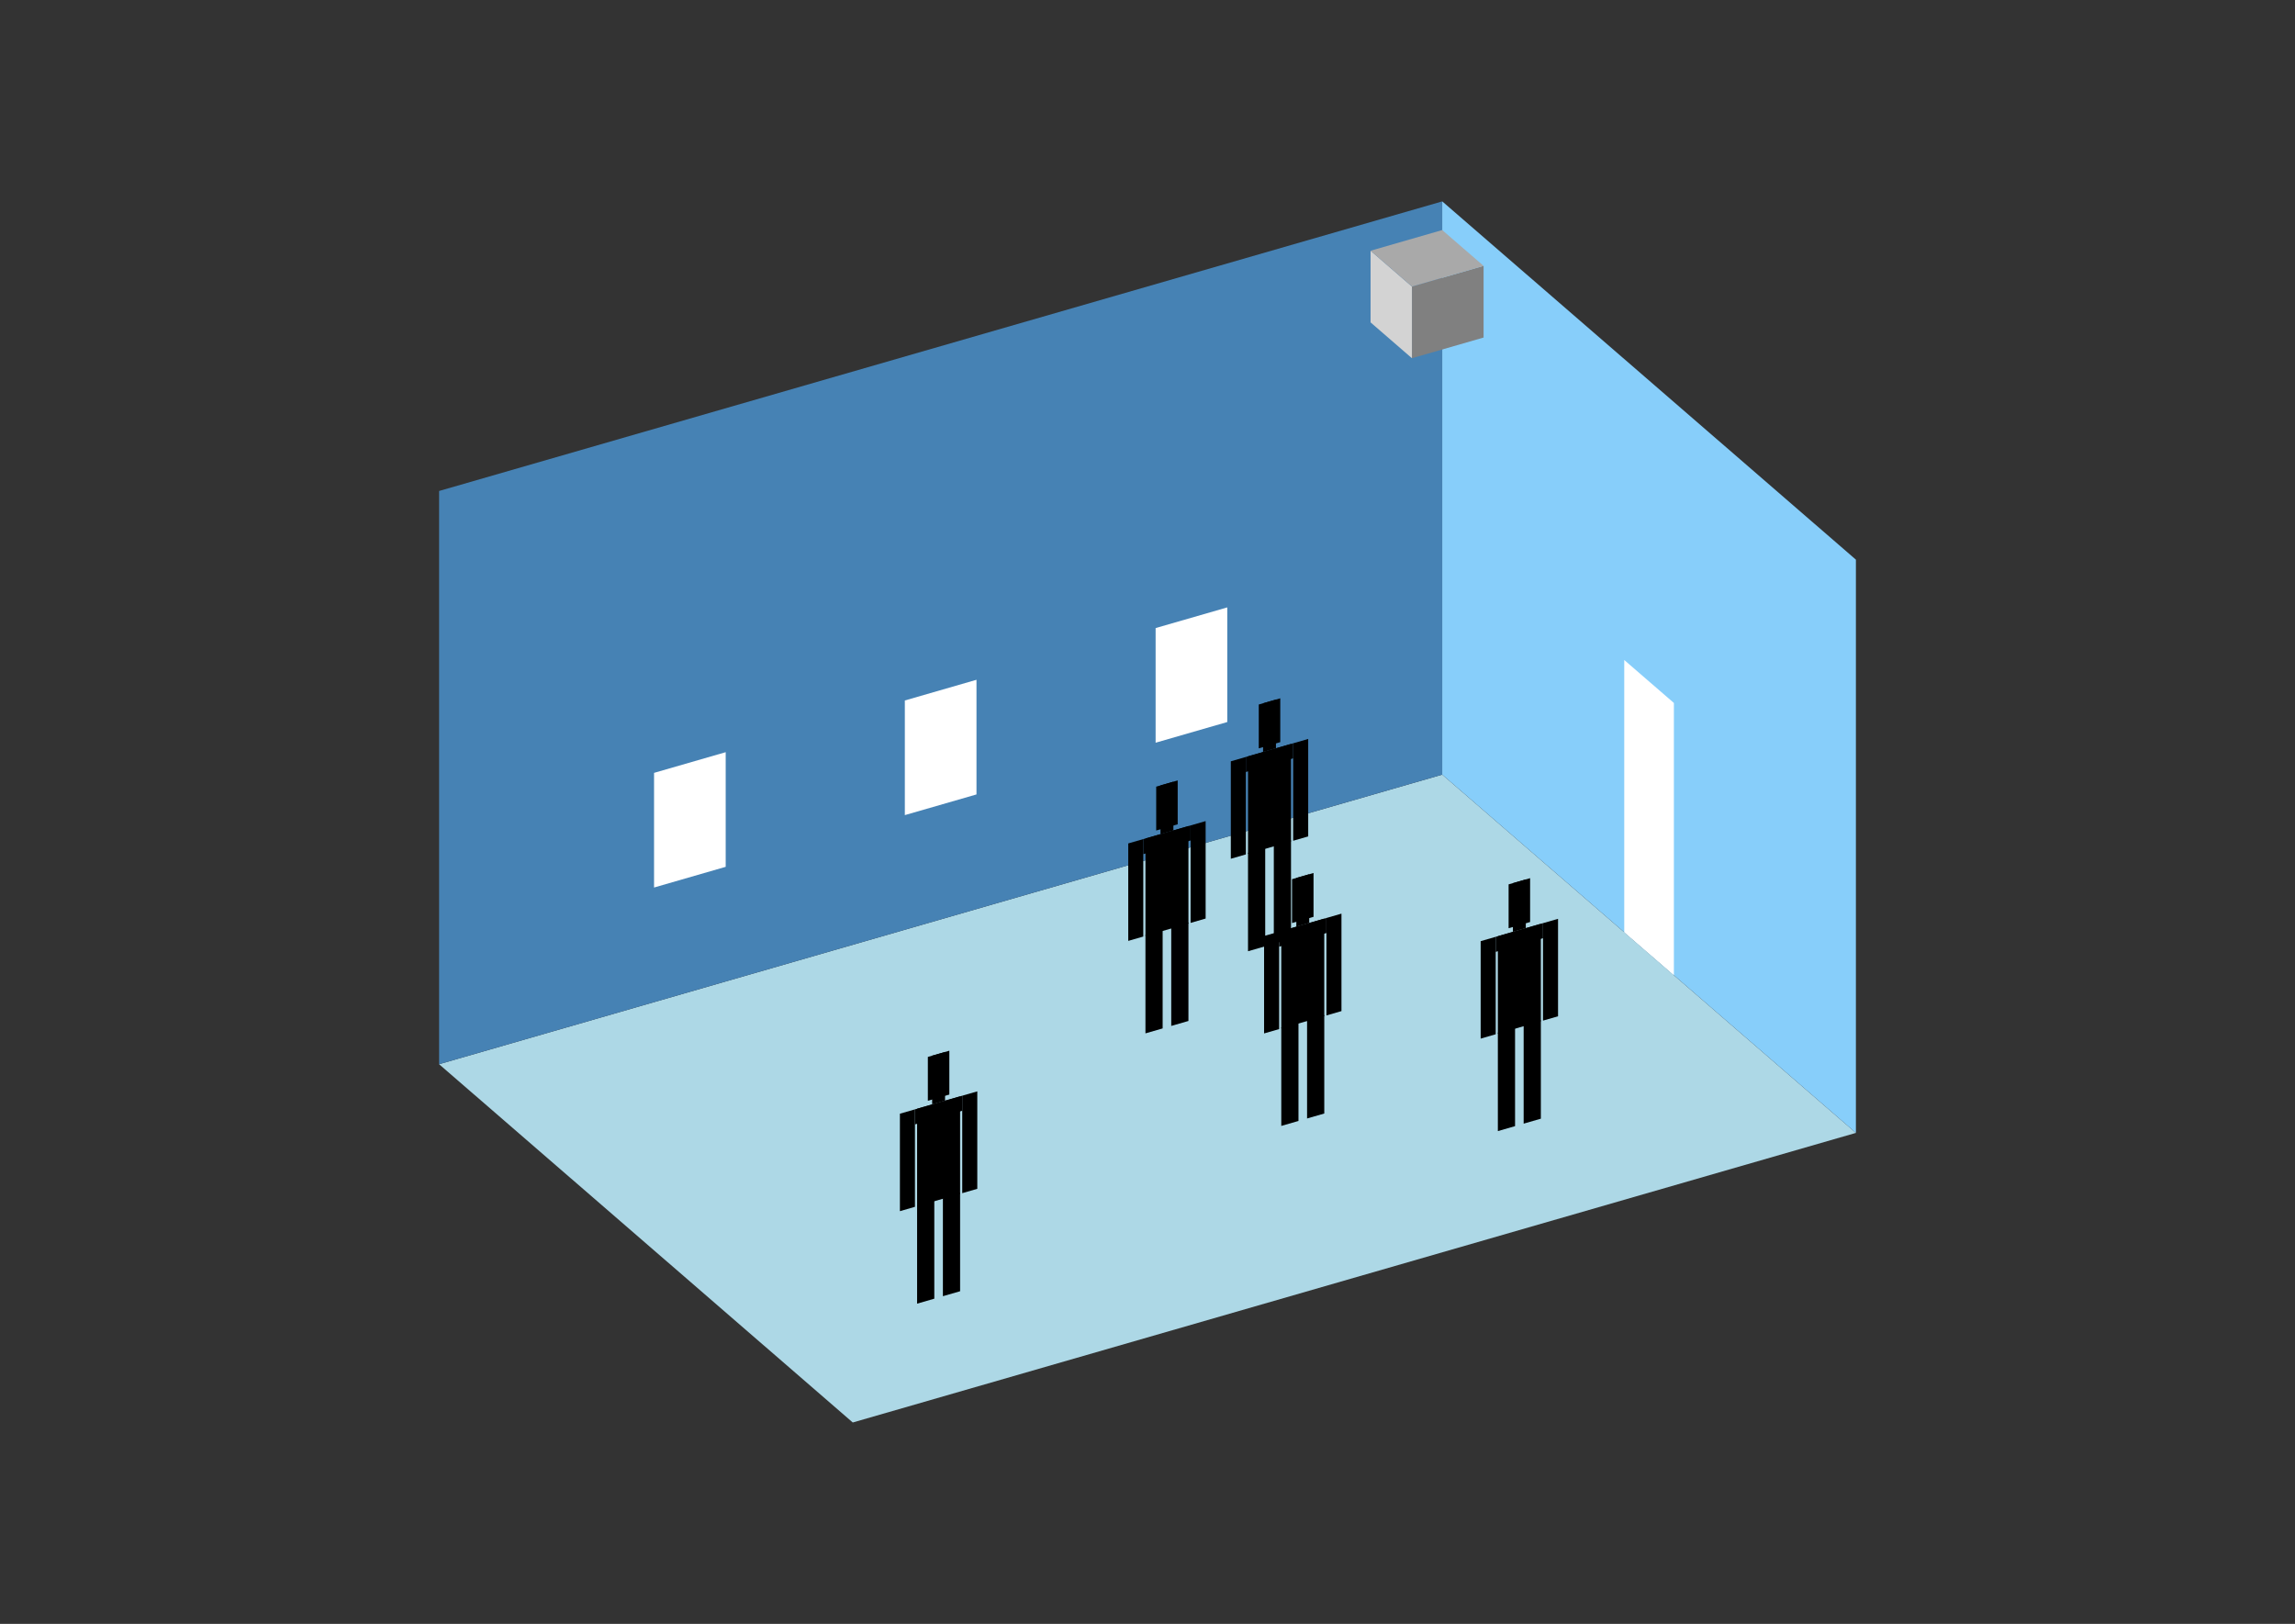 <?xml version="1.0" encoding="UTF-8"?>
<svg
  xmlns="http://www.w3.org/2000/svg"
  width="848"
  height="600"
  style="background-color:white"
>
  <rect width="100%" height="100%" fill="#333333" stroke="none"/>
  <polygon fill="lightblue" points="315.1,525.589 162.245,393.212 532.9,286.214 685.755,418.59" />
  <polygon fill="steelblue" points="162.245,393.212 162.245,181.41 532.9,74.411 532.9,286.214" />
  <polygon fill="lightskyblue" points="685.755,418.59 685.755,206.788 532.9,74.411 532.9,286.214" />
  <polygon fill="white" points="618.499,360.345 618.499,259.738 600.156,243.853 600.156,344.459" />
  <polygon fill="white" points="241.671,327.924 241.671,285.563 268.146,277.92 268.146,320.281" />
  <polygon fill="white" points="334.335,301.174 334.335,258.813 360.81,251.171 360.81,293.531" />
  <polygon fill="white" points="426.998,274.424 426.998,232.064 453.474,224.421 453.474,266.781" />
  <polygon fill="grey" points="521.71,132.357 521.71,105.882 548.185,98.239 548.185,124.714" />
  <polygon fill="lightgrey" points="521.71,132.357 521.71,105.882 506.424,92.644 506.424,119.119" />
  <polygon fill="darkgrey" points="521.71,105.882 506.424,92.644 532.9,85.001 548.185,98.239" />
  <polygon fill="hsl(324.0,50.0%,70.716%)" points="461.142,351.468 461.142,315.102 467.496,313.267 467.496,349.634" />
  <polygon fill="hsl(324.0,50.0%,70.716%)" points="477.027,346.882 477.027,310.516 470.673,312.35 470.673,348.717" />
  <polygon fill="hsl(324.0,50.0%,70.716%)" points="454.787,317.296 454.787,281.289 460.347,279.684 460.347,315.691" />
  <polygon fill="hsl(324.0,50.0%,70.716%)" points="477.821,310.647 477.821,274.64 483.381,273.035 483.381,309.042" />
  <polygon fill="hsl(324.0,50.0%,70.716%)" points="460.347,285.244 460.347,279.684 477.821,274.64 477.821,280.2" />
  <polygon fill="hsl(324.0,50.0%,70.716%)" points="461.142,315.462 461.142,279.455 477.027,274.87 477.027,310.876" />
  <polygon fill="hsl(324.0,50.0%,70.716%)" points="465.113,276.508 465.113,260.306 473.055,258.013 473.055,274.216" />
  <polygon fill="hsl(324.0,50.0%,70.716%)" points="466.701,277.85 466.701,259.847 471.467,258.471 471.467,276.475" />
  <polygon fill="hsl(324.0,50.0%,65.218%)" points="423.242,381.816 423.242,345.45 429.596,343.615 429.596,379.982" />
  <polygon fill="hsl(324.0,50.0%,65.218%)" points="439.127,377.231 439.127,340.864 432.773,342.698 432.773,379.065" />
  <polygon fill="hsl(324.0,50.0%,65.218%)" points="416.888,347.644 416.888,311.638 422.447,310.033 422.447,346.039" />
  <polygon fill="hsl(324.0,50.0%,65.218%)" points="439.921,340.995 439.921,304.988 445.481,303.383 445.481,339.39" />
  <polygon fill="hsl(324.0,50.0%,65.218%)" points="422.447,315.592 422.447,310.033 439.921,304.988 439.921,310.548" />
  <polygon fill="hsl(324.0,50.0%,65.218%)" points="423.242,345.81 423.242,309.803 439.127,305.218 439.127,341.224" />
  <polygon fill="hsl(324.0,50.0%,65.218%)" points="427.213,306.857 427.213,290.654 435.156,288.361 435.156,304.564" />
  <polygon fill="hsl(324.0,50.0%,65.218%)" points="428.802,308.198 428.802,290.195 433.567,288.819 433.567,306.823" />
  <polygon fill="hsl(324.0,50.0%,51.427%)" points="473.432,416.011 473.432,379.645 479.786,377.811 479.786,414.177" />
  <polygon fill="hsl(324.0,50.0%,51.427%)" points="489.317,411.426 489.317,375.059 482.963,376.893 482.963,413.26" />
  <polygon fill="hsl(324.0,50.0%,51.427%)" points="467.078,381.839 467.078,345.833 472.638,344.228 472.638,380.234" />
  <polygon fill="hsl(324.0,50.0%,51.427%)" points="490.112,375.19 490.112,339.184 495.671,337.579 495.671,373.585" />
  <polygon fill="hsl(324.0,50.0%,51.427%)" points="472.638,349.788 472.638,344.228 490.112,339.184 490.112,344.743" />
  <polygon fill="hsl(324.0,50.0%,51.427%)" points="473.432,380.005 473.432,343.998 489.317,339.413 489.317,375.419" />
  <polygon fill="hsl(324.0,50.0%,51.427%)" points="477.403,341.052 477.403,324.849 485.346,322.556 485.346,338.759" />
  <polygon fill="hsl(324.0,50.0%,51.427%)" points="478.992,342.394 478.992,324.39 483.757,323.015 483.757,341.018" />
  <polygon fill="hsl(324.0,50.0%,44.341%)" points="553.458,417.924 553.458,381.557 559.812,379.723 559.812,416.09" />
  <polygon fill="hsl(324.0,50.0%,44.341%)" points="569.343,413.338 569.343,376.972 562.989,378.806 562.989,415.173" />
  <polygon fill="hsl(324.0,50.0%,44.341%)" points="547.104,383.752 547.104,347.745 552.663,346.14 552.663,382.147" />
  <polygon fill="hsl(324.0,50.0%,44.341%)" points="570.137,377.103 570.137,341.096 575.697,339.491 575.697,375.498" />
  <polygon fill="hsl(324.0,50.0%,44.341%)" points="552.663,351.7 552.663,346.14 570.137,341.096 570.137,346.656" />
  <polygon fill="hsl(324.0,50.0%,44.341%)" points="553.458,381.918 553.458,345.911 569.343,341.325 569.343,377.332" />
  <polygon fill="hsl(324.0,50.0%,44.341%)" points="557.429,342.964 557.429,326.761 565.372,324.469 565.372,340.672" />
  <polygon fill="hsl(324.0,50.0%,44.341%)" points="559.018,344.306 559.018,326.303 563.783,324.927 563.783,342.93" />
  <polygon fill="hsl(324.0,50.0%,43.829%)" points="338.869,481.677 338.869,445.31 345.224,443.476 345.224,479.842" />
  <polygon fill="hsl(324.0,50.0%,43.829%)" points="354.755,477.091 354.755,440.725 348.401,442.559 348.401,478.925" />
  <polygon fill="hsl(324.0,50.0%,43.829%)" points="332.515,447.505 332.515,411.498 338.075,409.893 338.075,445.9" />
  <polygon fill="hsl(324.0,50.0%,43.829%)" points="355.549,440.855 355.549,404.849 361.109,403.244 361.109,439.25" />
  <polygon fill="hsl(324.0,50.0%,43.829%)" points="338.075,415.453 338.075,409.893 355.549,404.849 355.549,410.409" />
  <polygon fill="hsl(324.0,50.0%,43.829%)" points="338.869,445.67 338.869,409.664 354.755,405.078 354.755,441.085" />
  <polygon fill="hsl(324.0,50.0%,43.829%)" points="342.841,406.717 342.841,390.514 350.783,388.221 350.783,404.424" />
  <polygon fill="hsl(324.0,50.0%,43.829%)" points="344.429,408.059 344.429,390.056 349.195,388.68 349.195,406.683" />
</svg>
